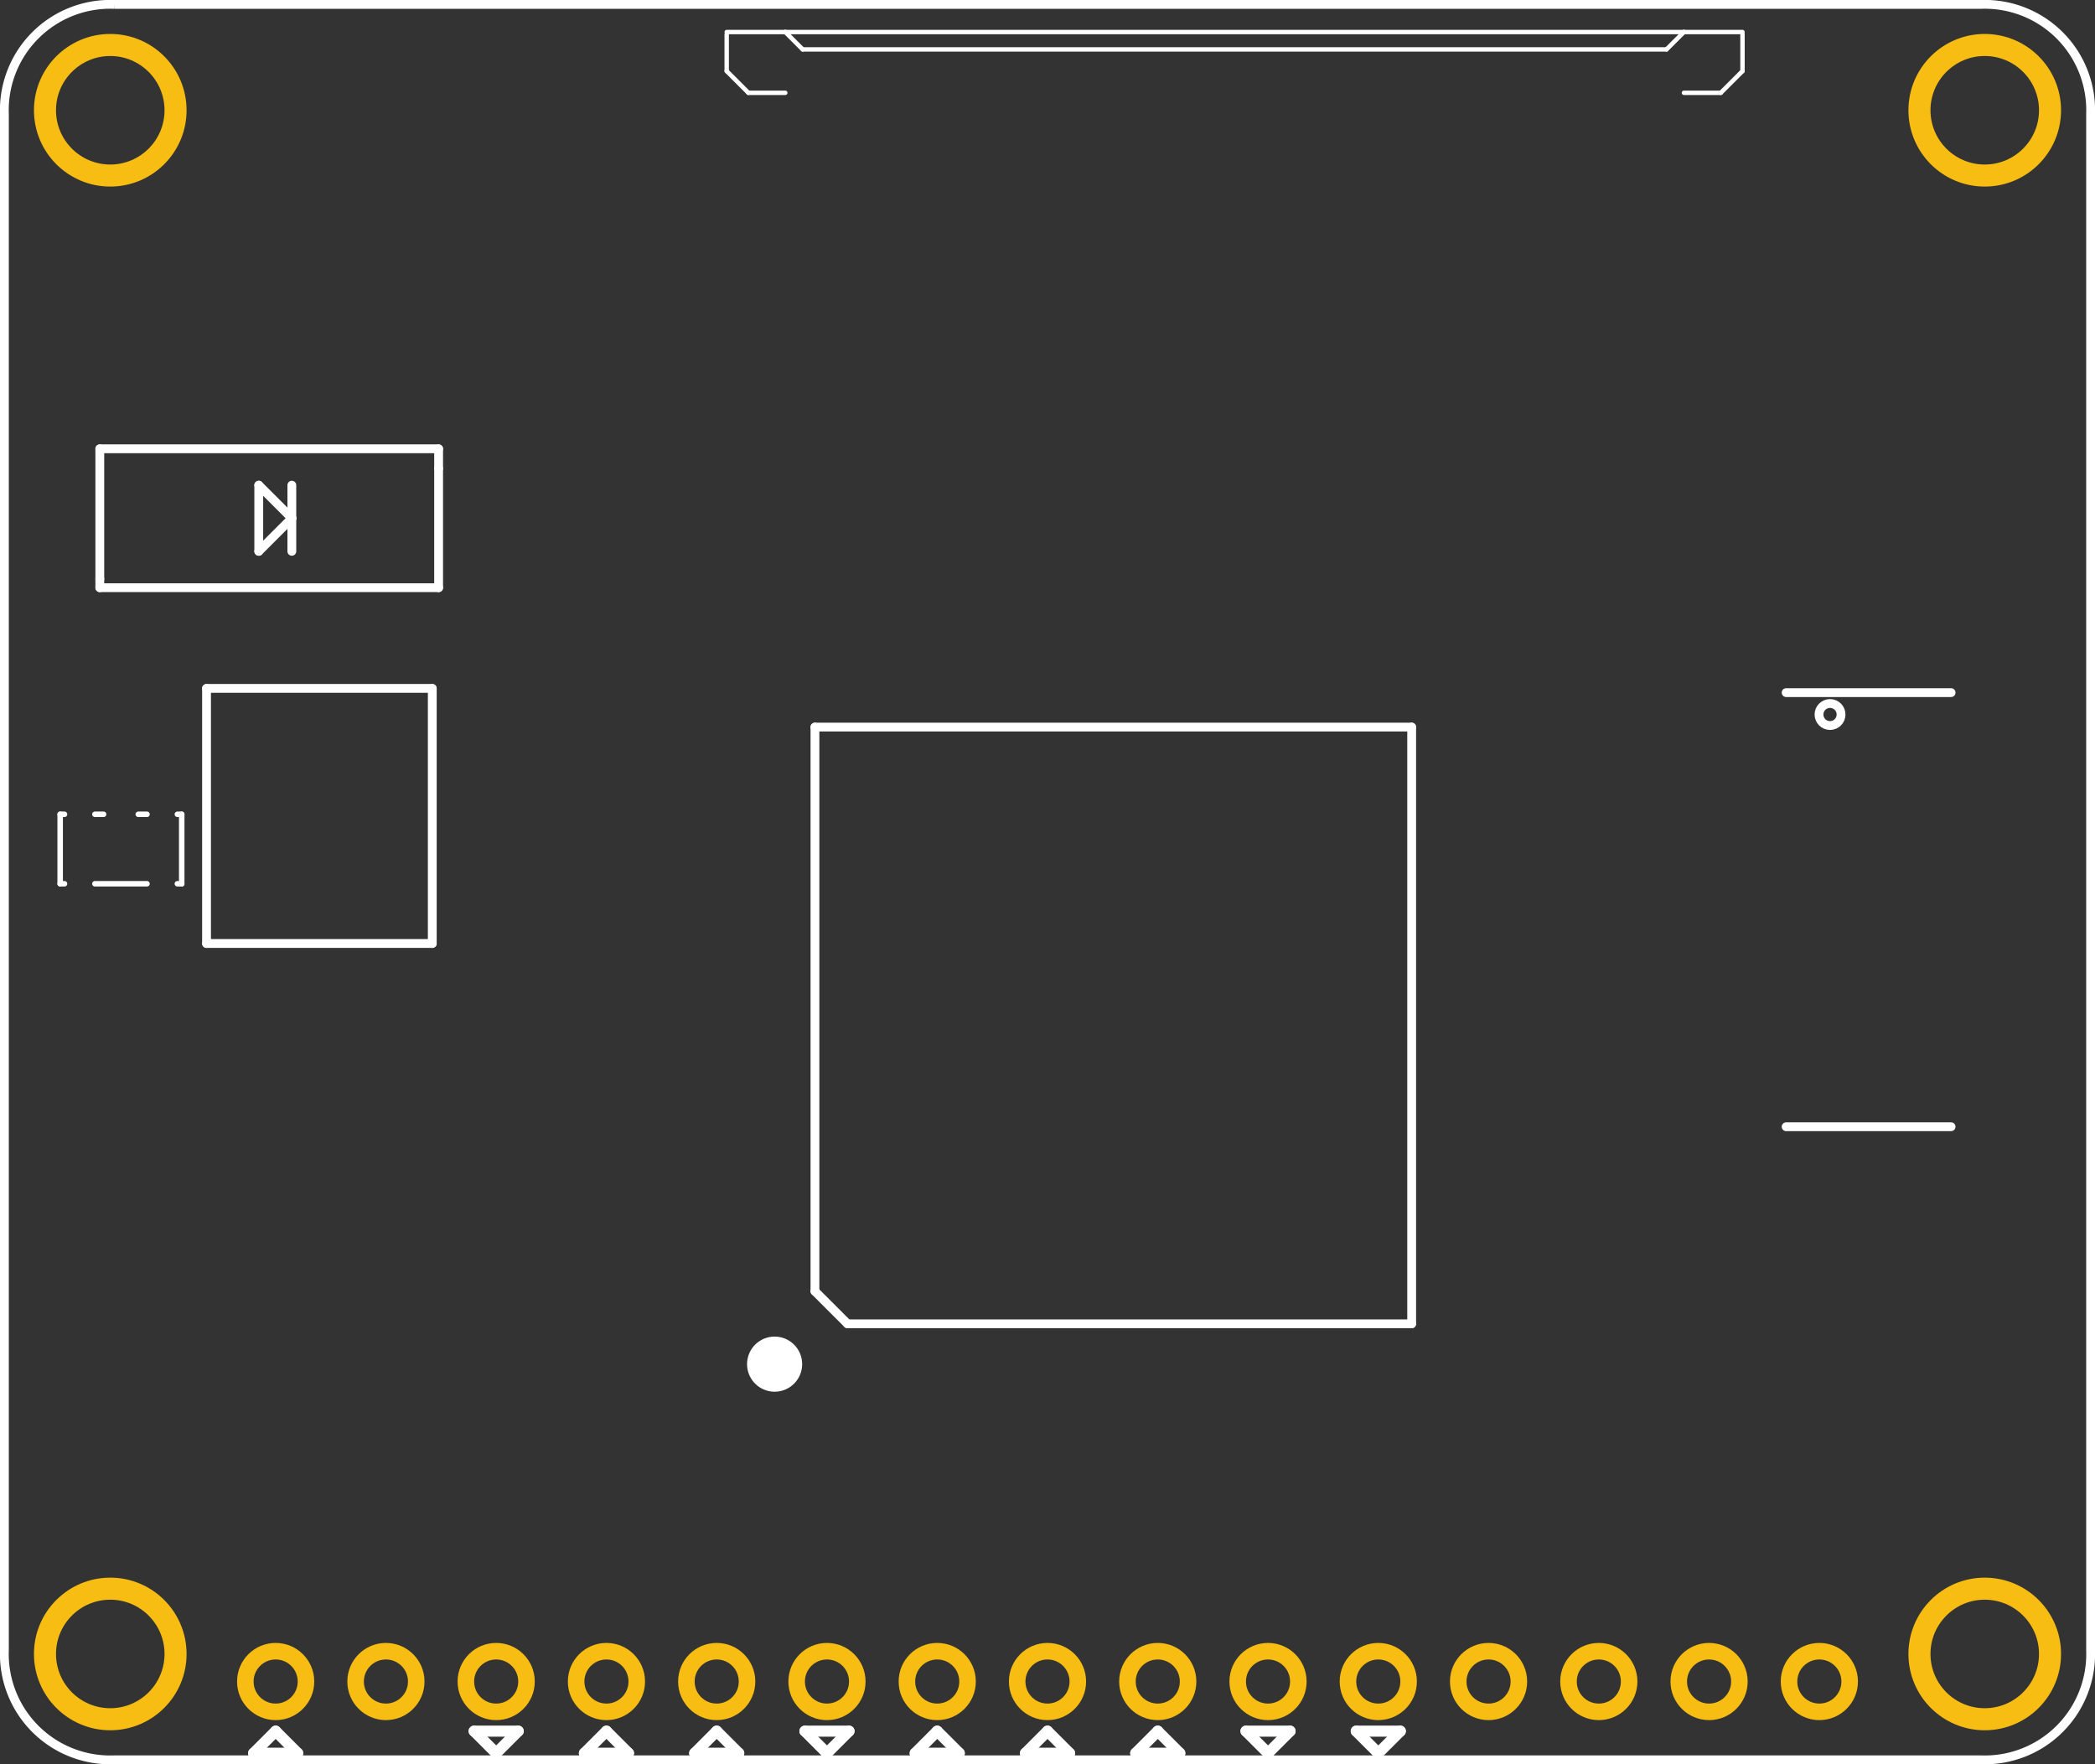 <?xml version='1.0' encoding='UTF-8' standalone='no'?>
<!-- Created with Fritzing (http://www.fritzing.org/) -->
<svg xmlns="http://www.w3.org/2000/svg" version="1.2" height="1.6in" width="1.9in" x="0in" y="0in" viewBox="0 0 136.8 115.2"  baseProfile="tiny">
    <rect x="0" y="0" width="136.8" height="115.2" fill="#333333" stroke="none"/>
    <desc >
        <referenceFile >RA8875_pcb.svg</referenceFile>
    </desc>
    <desc >Fritzing footprint generated by brd2svg</desc>
    <g gorn="0.2"  id="silkscreen">
        <path  fill="none" stroke="white" d="M7.458,0.288L129.342,0.288A6.912,6.912,0,0,1,136.512,7.452L136.512,107.748A6.912,6.912,0,0,1,129.342,114.912L7.458,114.912A6.912,6.912,0,0,1,0.288,107.748L0.288,7.452A6.912,6.912,0,0,1,7.458,0.288" stroke-width="0.576"/>
        <line stroke-linecap="round" x2="33.84" y1="113.04"  stroke="white" y2="113.04" x1="30.96" stroke-width="0.72"/>
        <line stroke-linecap="round" x2="32.4" y1="113.04"  stroke="white" y2="114.48" x1="33.84" stroke-width="0.72"/>
        <line stroke-linecap="round" x2="30.96" y1="114.48"  stroke="white" y2="113.04" x1="32.4" stroke-width="0.72"/>
        <line stroke-linecap="round" x2="55.44" y1="113.04"  stroke="white" y2="113.04" x1="52.56" stroke-width="0.72"/>
        <line stroke-linecap="round" x2="54" y1="113.04"  stroke="white" y2="114.48" x1="55.44" stroke-width="0.72"/>
        <line stroke-linecap="round" x2="52.56" y1="114.48"  stroke="white" y2="113.04" x1="54" stroke-width="0.72"/>
        <line stroke-linecap="round" x2="91.44" y1="113.04"  stroke="white" y2="113.04" x1="88.56" stroke-width="0.72"/>
        <line stroke-linecap="round" x2="90" y1="113.04"  stroke="white" y2="114.48" x1="91.44" stroke-width="0.72"/>
        <line stroke-linecap="round" x2="88.56" y1="114.48"  stroke="white" y2="113.04" x1="90" stroke-width="0.72"/>
        <line stroke-linecap="round" x2="84.24" y1="113.04"  stroke="white" y2="113.04" x1="81.36" stroke-width="0.72"/>
        <line stroke-linecap="round" x2="82.8" y1="113.04"  stroke="white" y2="114.48" x1="84.24" stroke-width="0.72"/>
        <line stroke-linecap="round" x2="81.36" y1="114.48"  stroke="white" y2="113.04" x1="82.8" stroke-width="0.72"/>
        <line stroke-linecap="round" x2="38.16" y1="114.48"  stroke="white" y2="114.48" x1="41.04" stroke-width="0.72"/>
        <line stroke-linecap="round" x2="39.6" y1="114.48"  stroke="white" y2="113.04" x1="38.16" stroke-width="0.72"/>
        <line stroke-linecap="round" x2="41.04" y1="113.04"  stroke="white" y2="114.48" x1="39.6" stroke-width="0.72"/>
        <line stroke-linecap="round" x2="45.36" y1="114.48"  stroke="white" y2="114.48" x1="48.24" stroke-width="0.72"/>
        <line stroke-linecap="round" x2="46.8" y1="114.48"  stroke="white" y2="113.04" x1="45.36" stroke-width="0.72"/>
        <line stroke-linecap="round" x2="48.24" y1="113.04"  stroke="white" y2="114.48" x1="46.8" stroke-width="0.72"/>
        <line stroke-linecap="round" x2="59.76" y1="114.48"  stroke="white" y2="114.48" x1="62.64" stroke-width="0.72"/>
        <line stroke-linecap="round" x2="61.2" y1="114.48"  stroke="white" y2="113.04" x1="59.76" stroke-width="0.72"/>
        <line stroke-linecap="round" x2="62.64" y1="113.04"  stroke="white" y2="114.48" x1="61.2" stroke-width="0.72"/>
        <line stroke-linecap="round" x2="66.96" y1="114.48"  stroke="white" y2="114.48" x1="69.84" stroke-width="0.72"/>
        <line stroke-linecap="round" x2="68.4" y1="114.48"  stroke="white" y2="113.04" x1="66.96" stroke-width="0.72"/>
        <line stroke-linecap="round" x2="69.84" y1="113.04"  stroke="white" y2="114.48" x1="68.4" stroke-width="0.72"/>
        <line stroke-linecap="round" x2="74.16" y1="114.48"  stroke="white" y2="114.48" x1="77.04" stroke-width="0.72"/>
        <line stroke-linecap="round" x2="75.6" y1="114.48"  stroke="white" y2="113.04" x1="74.16" stroke-width="0.72"/>
        <line stroke-linecap="round" x2="77.04" y1="113.04"  stroke="white" y2="114.48" x1="75.6" stroke-width="0.72"/>
        <line stroke-linecap="round" x2="16.56" y1="114.48"  stroke="white" y2="114.48" x1="19.44" stroke-width="0.72"/>
        <line stroke-linecap="round" x2="18" y1="114.48"  stroke="white" y2="113.04" x1="16.56" stroke-width="0.72"/>
        <line stroke-linecap="round" x2="19.44" y1="113.04"  stroke="white" y2="114.48" x1="18" stroke-width="0.72"/>
        <g >
            <title >element:D1</title>
            <g >
                <title >package:SMADIODE</title>
                <line stroke-linecap="round" x2="28.641" y1="30.591"  stroke="white" y2="38.375" x1="28.641" stroke-width="0.576"/>
                <line stroke-linecap="round" x2="6.517" y1="38.375"  stroke="white" y2="38.375" x1="28.641" stroke-width="0.576"/>
                <line stroke-linecap="round" x2="6.517" y1="38.375"  stroke="white" y2="37.791" x1="6.517" stroke-width="0.576"/>
                <line stroke-linecap="round" x2="6.517" y1="37.791"  stroke="white" y2="29.305" x1="6.517" stroke-width="0.576"/>
                <line stroke-linecap="round" x2="28.641" y1="29.305"  stroke="white" y2="29.305" x1="6.517" stroke-width="0.576"/>
                <line stroke-linecap="round" x2="28.641" y1="29.305"  stroke="white" y2="30.591" x1="28.641" stroke-width="0.576"/>
                <line stroke-linecap="round" x2="16.897" y1="36"  stroke="white" y2="31.68" x1="16.897" stroke-width="0.576"/>
                <line stroke-linecap="round" x2="19.057" y1="31.68"  stroke="white" y2="33.84" x1="16.897" stroke-width="0.576"/>
                <line stroke-linecap="round" x2="16.897" y1="33.84"  stroke="white" y2="36" x1="19.057" stroke-width="0.576"/>
                <line stroke-linecap="round" x2="19.057" y1="36"  stroke="white" y2="33.84" x1="19.057" stroke-width="0.576"/>
                <line stroke-linecap="round" x2="19.057" y1="33.84"  stroke="white" y2="31.68" x1="19.057" stroke-width="0.576"/>
            </g>
        </g>
        <g >
            <title >element:J1</title>
            <g >
                <title >package:4-1734839-0</title>
                <line stroke-linecap="round" x2="48.869" y1="6.06"  stroke="white" y2="6.06" x1="51.279" stroke-width="0.288"/>
                <line stroke-linecap="round" x2="47.452" y1="6.06"  stroke="white" y2="4.643" x1="48.869" stroke-width="0.288"/>
                <line stroke-linecap="round" x2="47.452" y1="4.643"  stroke="white" y2="2.234" x1="47.452" stroke-width="0.288"/>
                <line stroke-linecap="round" x2="51.279" y1="2.092"  stroke="white" y2="2.092" x1="47.452" stroke-width="0.288"/>
                <line stroke-linecap="round" x2="52.413" y1="2.092"  stroke="white" y2="3.226" x1="51.279" stroke-width="0.288"/>
                <line stroke-linecap="round" x2="108.822" y1="3.226"  stroke="white" y2="3.226" x1="52.413" stroke-width="0.288"/>
                <line stroke-linecap="round" x2="109.956" y1="3.226"  stroke="white" y2="2.092" x1="108.822" stroke-width="0.288"/>
                <line stroke-linecap="round" x2="113.782" y1="2.092"  stroke="white" y2="2.092" x1="109.956" stroke-width="0.288"/>
                <line stroke-linecap="round" x2="112.365" y1="6.06"  stroke="white" y2="6.06" x1="109.956" stroke-width="0.288"/>
                <line stroke-linecap="round" x2="113.782" y1="6.06"  stroke="white" y2="4.643" x1="112.365" stroke-width="0.288"/>
                <line stroke-linecap="round" x2="113.782" y1="4.643"  stroke="white" y2="2.234" x1="113.782" stroke-width="0.288"/>
                <line stroke-linecap="round" x2="51.279" y1="2.092"  stroke="white" y2="2.092" x1="109.956" stroke-width="0.288"/>
            </g>
        </g>
        <g >
            <title >element:JP1</title>
            <g >
                <title >package:1X15-CB</title>
            </g>
        </g>
        <g >
            <title >element:L1</title>
            <g >
                <title >package:INDUCTOR_5X5MM_NR5040_NOTHERMALS</title>
                <line stroke-linecap="round" x2="13.487" y1="61.608"  stroke="white" y2="44.952" x1="13.487" stroke-width="0.576"/>
                <line stroke-linecap="round" x2="28.227" y1="44.952"  stroke="white" y2="44.952" x1="13.487" stroke-width="0.576"/>
                <line stroke-linecap="round" x2="28.227" y1="44.952"  stroke="white" y2="61.608" x1="28.227" stroke-width="0.576"/>
                <line stroke-linecap="round" x2="13.487" y1="61.608"  stroke="white" y2="61.608" x1="28.227" stroke-width="0.576"/>
            </g>
        </g>
        <g >
            <title >element:U$25</title>
            <g >
                <title >package:ADAFRUIT_TEXT_20MM</title>
            </g>
        </g>
        <g >
            <title >element:U1</title>
            <g >
                <title >package:LQFP100</title>
                <line stroke-linecap="round" x2="92.18" y1="47.477"  stroke="white" y2="47.477" x1="53.215" stroke-width="0.576"/>
                <line stroke-linecap="round" x2="92.18" y1="47.477"  stroke="white" y2="86.442" x1="92.18" stroke-width="0.576"/>
                <line stroke-linecap="round" x2="55.341" y1="86.442"  stroke="white" y2="86.442" x1="92.18" stroke-width="0.576"/>
                <line stroke-linecap="round" x2="53.215" y1="86.442"  stroke="white" y2="84.316" x1="55.341" stroke-width="0.576"/>
                <line stroke-linecap="round" x2="53.215" y1="84.316"  stroke="white" y2="47.477" x1="53.215" stroke-width="0.576"/>
                <circle cy="89.076" cx="50.581"  fill="none" stroke="white" stroke-width="1.8" r="0.9"/>
            </g>
        </g>
        <g >
            <title >element:U3</title>
            <g >
                <title >package:SOT23-5@1</title>
                <line stroke-linecap="round" x2="11.866" y1="57.708"  stroke="white" y2="57.708" x1="11.582" stroke-width="0.36"/>
                <line stroke-linecap="round" x2="11.866" y1="57.708"  stroke="white" y2="53.172" x1="11.866" stroke-width="0.36"/>
                <line stroke-linecap="round" x2="11.582" y1="53.172"  stroke="white" y2="53.172" x1="11.866" stroke-width="0.36"/>
                <line stroke-linecap="round" x2="3.929" y1="57.708"  stroke="white" y2="57.708" x1="4.212" stroke-width="0.36"/>
                <line stroke-linecap="round" x2="3.929" y1="57.708"  stroke="white" y2="53.172" x1="3.929" stroke-width="0.36"/>
                <line stroke-linecap="round" x2="4.212" y1="53.172"  stroke="white" y2="53.172" x1="3.929" stroke-width="0.36"/>
                <line stroke-linecap="round" x2="6.197" y1="57.708"  stroke="white" y2="57.708" x1="9.598" stroke-width="0.36"/>
                <line stroke-linecap="round" x2="9.031" y1="53.172"  stroke="white" y2="53.172" x1="9.598" stroke-width="0.36"/>
                <line stroke-linecap="round" x2="6.197" y1="53.172"  stroke="white" y2="53.172" x1="6.763" stroke-width="0.36"/>
            </g>
        </g>
        <g >
            <title >element:U5</title>
            <g >
                <title >package:SOIC16</title>
                <line stroke-linecap="round" x2="116.631" y1="45.227"  stroke="white" y2="45.227" x1="127.403" stroke-width="0.576"/>
                <line stroke-linecap="round" x2="116.631" y1="73.573"  stroke="white" y2="73.573" x1="127.403" stroke-width="0.576"/>
                <circle cy="46.656" cx="119.498"  fill="none" stroke="white" stroke-width="0.576" r="0.72"/>
            </g>
        </g>
    </g>
    <g gorn="0.3"  id="copper1">
        <g gorn="0.3.0"  id="copper0">
            <circle cy="108" cx="7.2" gorn="0.3.0.0" connectorname="P$1"  fill="none" stroke="#F7BD13" id="connector170pad" stroke-width="1.44" r="4.263"/>
            <circle cy="7.2" cx="129.6" gorn="0.3.0.1" connectorname="P$1"  fill="none" stroke="#F7BD13" id="connector168pad" stroke-width="1.44" r="4.263"/>
            <circle cy="7.2" cx="7.2" gorn="0.3.0.2" connectorname="P$1"  fill="none" stroke="#F7BD13" id="connector167pad" stroke-width="1.44" r="4.263"/>
            <circle cy="108" cx="129.6" gorn="0.3.0.3" connectorname="P$1"  fill="none" stroke="#F7BD13" id="connector169pad" stroke-width="1.44" r="4.263"/>
            <circle cy="109.8" cx="118.8" gorn="0.3.0.4" connectorname="X+"  fill="none" stroke="#F7BD13" id="connector98pad" stroke-width="1.08" r="1.98"/>
            <circle cy="109.8" cx="111.6" gorn="0.3.0.5" connectorname="X-"  fill="none" stroke="#F7BD13" id="connector99pad" stroke-width="1.08" r="1.98"/>
            <circle cy="109.8" cx="104.4" gorn="0.3.0.6" connectorname="Y-"  fill="none" stroke="#F7BD13" id="connector100pad" stroke-width="1.08" r="1.98"/>
            <circle cy="109.8" cx="97.2" gorn="0.3.0.7" connectorname="Y+"  fill="none" stroke="#F7BD13" id="connector101pad" stroke-width="1.08" r="1.98"/>
            <circle cy="109.8" cx="90" gorn="0.3.0.8" connectorname="INT"  fill="none" stroke="#F7BD13" id="connector102pad" stroke-width="1.08" r="1.98"/>
            <circle cy="109.8" cx="82.8" gorn="0.3.0.9" connectorname="WAIT"  fill="none" stroke="#F7BD13" id="connector103pad" stroke-width="1.08" r="1.98"/>
            <circle cy="109.8" cx="75.6" gorn="0.3.0.10" connectorname="RESET"  fill="none" stroke="#F7BD13" id="connector104pad" stroke-width="1.08" r="1.98"/>
            <circle cy="109.8" cx="68.4" gorn="0.3.0.11" connectorname="CS"  fill="none" stroke="#F7BD13" id="connector105pad" stroke-width="1.08" r="1.98"/>
            <circle cy="109.8" cx="61.2" gorn="0.3.0.12" connectorname="MOSI"  fill="none" stroke="#F7BD13" id="connector106pad" stroke-width="1.08" r="1.98"/>
            <circle cy="109.8" cx="54" gorn="0.3.0.13" connectorname="MISO"  fill="none" stroke="#F7BD13" id="connector107pad" stroke-width="1.08" r="1.98"/>
            <circle cy="109.8" cx="46.8" gorn="0.3.0.14" connectorname="SCK"  fill="none" stroke="#F7BD13" id="connector108pad" stroke-width="1.08" r="1.98"/>
            <circle cy="109.8" cx="39.6" gorn="0.3.0.15" connectorname="BACKLITE"  fill="none" stroke="#F7BD13" id="connector109pad" stroke-width="1.08" r="1.98"/>
            <circle cy="109.8" cx="32.4" gorn="0.3.0.16" connectorname="+3V3"  fill="none" stroke="#F7BD13" id="connector110pad" stroke-width="1.08" r="1.98"/>
            <circle cy="109.8" cx="25.2" gorn="0.3.0.17" connectorname="GND"  fill="none" stroke="#F7BD13" id="connector111pad" stroke-width="1.08" r="1.98"/>
            <circle cy="109.8" cx="18" gorn="0.3.0.18" connectorname="VIN"  fill="none" stroke="#F7BD13" id="connector112pad" stroke-width="1.08" r="1.98"/>
        </g>
    </g>
</svg>
